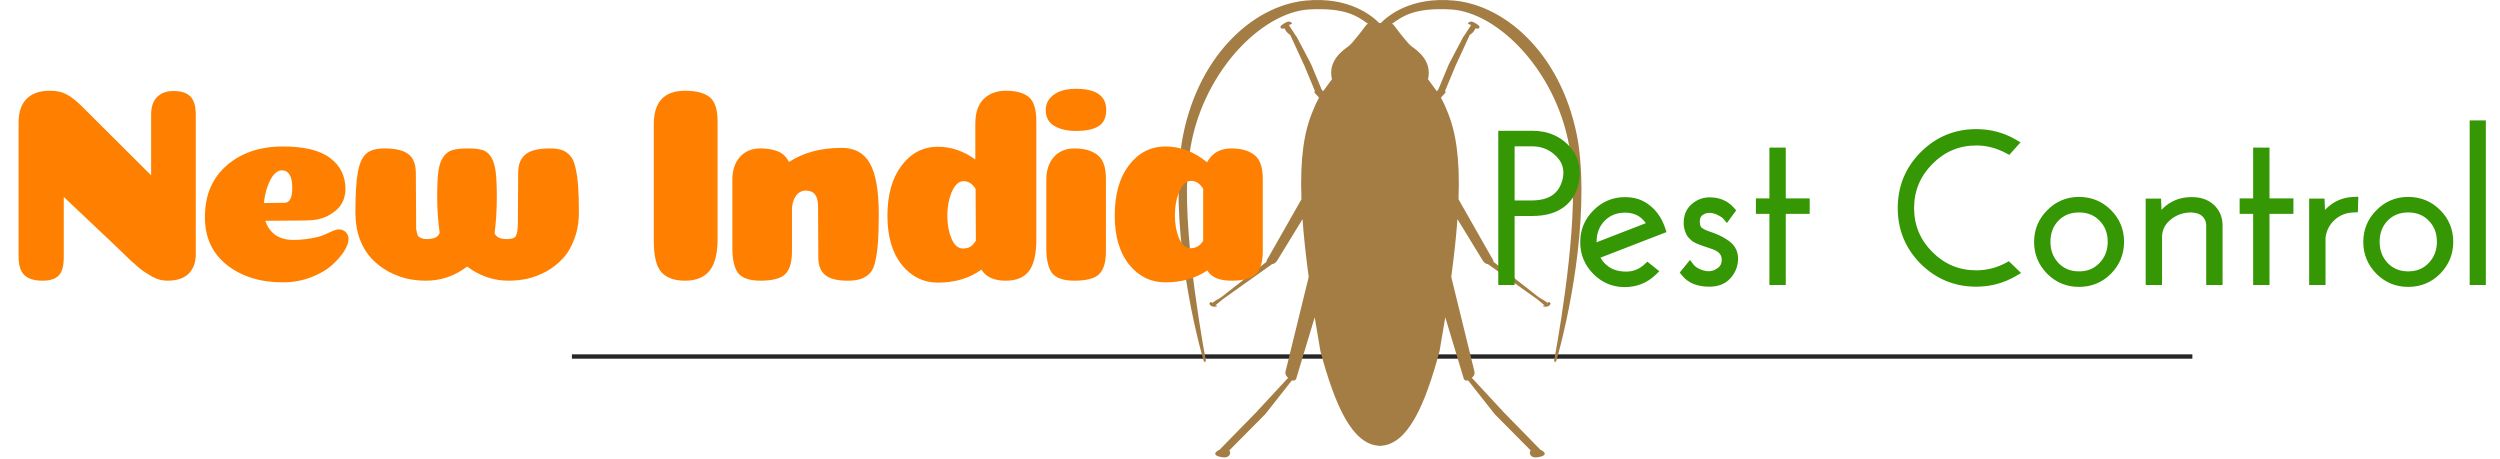 <svg width="577" height="106" viewBox="0 0 577 106" fill="none" xmlns="http://www.w3.org/2000/svg">
<line x1="132" y1="82.284" x2="506" y2="82.284" stroke="black" stroke-opacity="0.85"/>
<path d="M364.275 33.055C361.057 13.347 348.034 1.295 335.573 0.127C325.575 -0.81 320.254 3.692 318.659 5.348L318.081 5.298C318.081 5.298 318.362 98.948 318.362 102.892C324.919 102.892 328.942 93.335 332.244 81.073C332.728 78.331 333.17 75.719 333.568 73.237L337.834 87.396C337.86 87.482 337.909 87.562 337.976 87.63C338.042 87.698 338.126 87.754 338.222 87.792C338.317 87.83 338.421 87.85 338.526 87.851C338.632 87.852 338.736 87.834 338.832 87.797L344.809 95.371C344.921 95.516 345.043 95.656 345.175 95.79L353.28 103.959C353.159 104.117 353.092 104.3 353.085 104.488C353.078 104.676 353.132 104.862 353.24 105.026C353.348 105.191 353.507 105.328 353.701 105.423C353.894 105.519 354.114 105.568 354.338 105.568C355.03 105.568 356.532 105.303 356.532 104.723C356.532 104.395 356.055 104.037 355.514 103.787L347.122 95.213C347.034 95.125 346.949 95.033 346.87 94.939L339.691 87.191L339.761 87.138C339.988 86.967 340.158 86.749 340.253 86.505C340.349 86.262 340.365 86.001 340.302 85.751L334.951 63.922C335.628 58.905 336.098 54.49 336.378 50.584L341.862 59.553C342.185 60.118 342.585 60.875 343.419 60.97L354.832 69.093C354.969 69.193 355.924 70.035 356.49 70.469L356.05 70.594C355.975 70.716 356.686 70.881 357.19 70.741C357.569 70.636 357.92 70.202 357.861 69.996C357.817 69.851 357.584 69.61 357.322 69.774L357.228 69.915C356.649 69.493 356.034 69.108 355.387 68.763C355.295 68.71 355.207 68.651 355.125 68.586L344.701 60.435C344.71 60.399 344.712 60.362 344.707 60.325C344.592 59.938 344.404 59.567 344.151 59.229L336.629 46C336.982 36.385 335.978 30.281 334.027 25.68C333.623 24.605 333.137 23.553 332.57 22.531L333.545 21.473C333.604 21.397 333.632 21.307 333.625 21.217C333.618 21.126 333.575 21.04 333.505 20.972C333.526 20.948 333.545 20.921 333.561 20.893L335.946 15.167L339.169 8.166L339.118 8.163L339.738 7.663C339.971 7.475 340.157 7.25 340.284 7L340.497 6.584C340.756 6.505 341.115 6.704 341.306 6.56C341.504 6.358 341.607 6.144 341.148 5.781C340.617 5.361 339.853 4.898 339.408 4.991C339.264 5.012 339.131 5.066 339.023 5.149C338.915 5.231 338.838 5.338 338.801 5.456C338.874 5.624 339.429 5.622 339.5 5.84L337.891 8.299C337.821 8.353 337.765 8.419 337.726 8.491L334.672 14.287C334.538 14.542 334.412 14.8 334.295 15.061L332.081 20.377C332.053 20.444 332.034 20.514 332.025 20.585C331.966 20.625 331.916 20.673 331.878 20.727L331.642 21.082C331.117 20.333 330.475 19.487 329.589 18.289C330.604 13.977 326.947 11.526 325.837 10.737C324.726 9.949 321.544 5.595 321.544 5.595L321.182 5.564C323.7 3.739 326.431 1.733 334.77 2.175C345.94 2.767 359.865 17.04 362.432 35.32C364.61 48.349 360.487 73.434 358.683 83.279C358.675 83.331 358.69 83.384 358.726 83.427C358.762 83.47 358.817 83.5 358.878 83.51C358.94 83.52 359.004 83.51 359.057 83.482C359.11 83.454 359.148 83.41 359.164 83.359C361.794 74.456 366.893 51.132 364.272 33.054" fill="#A47D44"/>
<path d="M272.725 33.055C275.943 13.347 288.966 1.295 301.427 0.127C311.425 -0.81 316.746 3.692 318.341 5.348L318.919 5.298C318.919 5.298 318.638 98.948 318.638 102.892C312.081 102.892 308.058 93.335 304.756 81.073C304.272 78.331 303.83 75.719 303.432 73.237L299.166 87.396C299.14 87.482 299.091 87.562 299.024 87.63C298.958 87.698 298.874 87.754 298.778 87.792C298.683 87.83 298.579 87.85 298.474 87.851C298.368 87.852 298.264 87.834 298.168 87.797L292.191 95.371C292.079 95.516 291.957 95.656 291.825 95.79L283.72 103.959C283.841 104.117 283.908 104.3 283.915 104.488C283.922 104.676 283.868 104.862 283.76 105.026C283.652 105.191 283.493 105.328 283.299 105.423C283.106 105.519 282.886 105.568 282.662 105.568C281.97 105.568 280.468 105.303 280.468 104.723C280.468 104.395 280.945 104.037 281.486 103.787L289.878 95.213C289.966 95.125 290.051 95.033 290.13 94.939L297.309 87.191L297.239 87.138C297.012 86.967 296.842 86.749 296.747 86.505C296.651 86.262 296.635 86.001 296.698 85.751L302.049 63.922C301.372 58.905 300.902 54.49 300.622 50.584L295.138 59.553C294.815 60.118 294.415 60.875 293.581 60.97L282.168 69.093C282.031 69.193 281.076 70.035 280.51 70.469L280.95 70.594C281.025 70.716 280.314 70.881 279.81 70.741C279.431 70.636 279.08 70.202 279.139 69.996C279.183 69.851 279.416 69.61 279.678 69.774L279.772 69.915C280.351 69.493 280.966 69.108 281.613 68.763C281.705 68.71 281.793 68.651 281.875 68.586L292.299 60.435C292.29 60.399 292.288 60.362 292.293 60.325C292.408 59.938 292.596 59.567 292.849 59.229L300.371 46C300.018 36.385 301.022 30.281 302.973 25.68C303.377 24.605 303.863 23.553 304.43 22.531L303.455 21.473C303.396 21.397 303.368 21.307 303.375 21.217C303.382 21.126 303.425 21.04 303.495 20.972C303.474 20.948 303.455 20.921 303.439 20.893L301.054 15.167L297.831 8.166L297.882 8.163L297.262 7.663C297.029 7.475 296.843 7.25 296.716 7L296.503 6.584C296.244 6.505 295.885 6.704 295.694 6.56C295.496 6.358 295.393 6.144 295.852 5.781C296.383 5.361 297.147 4.898 297.592 4.991C297.736 5.012 297.869 5.066 297.977 5.149C298.085 5.231 298.162 5.338 298.199 5.456C298.126 5.624 297.571 5.622 297.5 5.84L299.109 8.299C299.179 8.353 299.235 8.419 299.274 8.491L302.328 14.287C302.462 14.542 302.588 14.8 302.705 15.061L304.919 20.377C304.947 20.444 304.966 20.514 304.975 20.585C305.034 20.625 305.084 20.673 305.122 20.727L305.358 21.082C305.883 20.333 306.525 19.487 307.411 18.289C306.396 13.977 310.053 11.526 311.163 10.737C312.274 9.949 315.456 5.595 315.456 5.595L315.818 5.564C313.3 3.739 310.569 1.733 302.23 2.175C291.06 2.767 277.135 17.04 274.568 35.32C272.39 48.349 276.513 73.434 278.317 83.279C278.325 83.331 278.31 83.384 278.274 83.427C278.238 83.47 278.183 83.5 278.122 83.51C278.06 83.52 277.996 83.51 277.943 83.482C277.89 83.454 277.852 83.41 277.836 83.359C275.206 74.456 270.107 51.132 272.728 33.054" fill="#A47D44"/>
<path d="M45.184 58.704C45.184 60.581 44.629 62.074 43.52 63.184C42.411 64.25 40.789 64.784 38.656 64.784C38.101 64.784 37.547 64.72 36.992 64.592C36.437 64.464 35.84 64.229 35.2 63.888C34.603 63.546 34.069 63.226 33.6 62.928C33.131 62.629 32.533 62.181 31.808 61.584C31.125 60.944 30.571 60.453 30.144 60.112C29.76 59.728 29.141 59.13 28.288 58.32C27.435 57.509 26.816 56.912 26.432 56.528L14.72 45.456V59.344C14.72 61.434 14.315 62.864 13.504 63.632C12.736 64.4 11.499 64.784 9.792 64.784C7.915 64.784 6.528 64.357 5.632 63.504C4.736 62.65 4.288 61.221 4.288 59.216V28.304C4.288 25.872 4.907 24.037 6.144 22.8C7.381 21.562 9.152 20.944 11.456 20.944C13.035 20.944 14.293 21.2 15.232 21.712C16.213 22.181 17.365 23.056 18.688 24.336L34.88 40.464V26.512C34.88 24.677 35.328 23.312 36.224 22.416C37.163 21.477 38.421 21.008 40 21.008C41.835 21.008 43.157 21.434 43.968 22.288C44.779 23.141 45.184 24.528 45.184 26.448V58.704ZM65.274 65.168C60.069 65.168 55.759 63.824 52.346 61.136C48.975 58.448 47.29 54.778 47.29 50.128C47.29 45.093 48.954 41.125 52.282 38.224C55.653 35.28 59.983 33.808 65.274 33.808C70.266 33.808 73.914 34.704 76.218 36.496C78.565 38.245 79.738 40.656 79.738 43.728C79.738 44.325 79.653 44.901 79.482 45.456C79.354 46.01 79.119 46.565 78.778 47.12C78.479 47.632 78.053 48.122 77.498 48.592C76.986 49.018 76.389 49.424 75.706 49.808C75.023 50.149 74.213 50.426 73.274 50.64C72.335 50.81 71.333 50.896 70.266 50.896L61.242 50.96C61.669 52.325 62.437 53.413 63.546 54.224C64.655 54.992 66.063 55.376 67.77 55.376C69.605 55.376 71.482 55.141 73.402 54.672C74.213 54.458 75.087 54.117 76.026 53.648C77.007 53.178 77.711 52.944 78.138 52.944C78.863 52.944 79.418 53.157 79.802 53.584C80.229 54.01 80.442 54.544 80.442 55.184C80.442 55.952 80.101 56.89 79.418 58C78.735 59.066 77.775 60.154 76.538 61.264C75.343 62.33 73.743 63.248 71.738 64.016C69.733 64.784 67.578 65.168 65.274 65.168ZM60.922 46.864C63.866 46.821 65.466 46.8 65.722 46.8C66.362 46.8 66.831 46.416 67.13 45.648C67.343 45.093 67.45 44.325 67.45 43.344C67.45 40.656 66.639 39.312 65.018 39.312C64.421 39.312 63.823 39.632 63.226 40.272C62.671 40.912 62.181 41.829 61.754 43.024C61.327 44.176 61.05 45.456 60.922 46.864ZM117.033 55.184C118.142 55.184 118.825 54.928 119.081 54.416C119.379 53.861 119.528 52.858 119.528 51.408L119.593 39.952C119.593 37.989 120.147 36.56 121.257 35.664C122.366 34.725 124.243 34.256 126.889 34.256C128.041 34.256 128.979 34.384 129.705 34.64C130.43 34.896 131.049 35.322 131.561 35.92C132.115 36.474 132.521 37.349 132.777 38.544C133.075 39.696 133.289 41.104 133.417 42.768C133.545 44.389 133.609 46.48 133.609 49.04C133.609 51.301 133.246 53.37 132.521 55.248C131.838 57.082 130.942 58.576 129.833 59.728C128.766 60.88 127.507 61.861 126.056 62.672C124.606 63.44 123.155 63.994 121.705 64.336C120.254 64.634 118.803 64.784 117.353 64.784C113.896 64.784 110.718 63.696 107.816 61.52C104.958 63.696 101.8 64.784 98.344 64.784C96.894 64.784 95.443 64.634 93.993 64.336C92.585 63.994 91.134 63.44 89.641 62.672C88.19 61.861 86.91 60.88 85.8 59.728C84.691 58.576 83.774 57.082 83.049 55.248C82.366 53.37 82.025 51.301 82.025 49.04C82.025 44.816 82.216 41.701 82.6 39.696C82.984 37.648 83.624 36.24 84.52 35.472C85.416 34.661 86.825 34.256 88.745 34.256C90.537 34.256 91.966 34.469 93.032 34.896C94.099 35.322 94.846 35.941 95.272 36.752C95.742 37.562 95.977 38.629 95.977 39.952L96.04 51.344C96.04 51.984 96.04 52.453 96.04 52.752C96.083 53.008 96.147 53.349 96.233 53.776C96.318 54.16 96.446 54.437 96.617 54.608C96.787 54.736 97.022 54.864 97.32 54.992C97.619 55.12 98.003 55.184 98.472 55.184C100.179 55.184 101.182 54.693 101.48 53.712C101.097 51.152 100.905 48.4 100.905 45.456C100.905 42.981 100.99 41.061 101.16 39.696C101.331 38.288 101.694 37.157 102.249 36.304C102.846 35.45 103.571 34.896 104.424 34.64C105.278 34.384 106.494 34.256 108.073 34.256C109.48 34.256 110.59 34.384 111.401 34.64C112.211 34.896 112.873 35.45 113.385 36.304C113.897 37.157 114.238 38.288 114.409 39.696C114.579 41.061 114.665 42.981 114.665 45.456C114.665 48.442 114.494 51.216 114.153 53.776C114.451 54.714 115.411 55.184 117.033 55.184ZM165.62 55.184C165.62 58.512 165.001 60.944 163.764 62.48C162.527 64.016 160.649 64.784 158.132 64.784C155.657 64.784 153.823 64.122 152.628 62.8C151.476 61.477 150.9 59.109 150.9 55.696V28.624C150.9 23.504 153.311 20.944 158.132 20.944C160.607 20.944 162.463 21.413 163.7 22.352C164.98 23.29 165.62 25.189 165.62 28.048V55.184ZM188.804 47.568C188.804 45.178 187.866 43.984 185.988 43.984C185.092 43.984 184.346 44.368 183.748 45.136C183.194 45.861 182.874 46.842 182.788 48.08V57.936C182.788 60.538 182.255 62.33 181.188 63.312C180.122 64.293 178.244 64.784 175.556 64.784C173.039 64.784 171.311 64.208 170.372 63.056C169.476 61.861 169.028 59.92 169.028 57.232V41.488C169.028 39.312 169.604 37.562 170.756 36.24C171.951 34.917 173.53 34.256 175.492 34.256C177.114 34.256 178.479 34.49 179.588 34.96C180.698 35.429 181.53 36.24 182.084 37.392C185.412 35.216 189.466 34.128 194.244 34.128C197.274 34.128 199.45 35.322 200.772 37.712C202.138 40.101 202.82 44.026 202.82 49.488C202.82 52.176 202.756 54.373 202.628 56.08C202.5 57.744 202.287 59.194 201.988 60.432C201.732 61.626 201.306 62.522 200.708 63.12C200.111 63.717 199.407 64.144 198.596 64.4C197.828 64.656 196.826 64.784 195.588 64.784C193.199 64.784 191.471 64.336 190.404 63.44C189.38 62.544 188.868 61.221 188.868 59.472L188.804 47.568ZM239.186 55.184C239.186 58.64 238.61 61.114 237.458 62.608C236.306 64.058 234.535 64.784 232.146 64.784C229.415 64.784 227.538 63.93 226.514 62.224C223.741 64.229 220.391 65.232 216.466 65.232C213.138 65.232 210.365 63.866 208.146 61.136C205.927 58.362 204.818 54.586 204.818 49.808C204.818 44.944 205.906 41.082 208.082 38.224C210.258 35.322 213.053 33.872 216.466 33.872C219.538 33.872 222.418 34.853 225.106 36.816V28.624C225.106 26.021 225.746 24.101 227.026 22.864C228.306 21.584 230.013 20.944 232.146 20.944C234.493 20.944 236.242 21.413 237.394 22.352C238.589 23.29 239.186 25.189 239.186 28.048V55.184ZM225.234 55.568L225.17 43.6C224.445 42.405 223.506 41.808 222.354 41.808C221.629 41.808 220.967 42.213 220.37 43.024C219.815 43.834 219.389 44.837 219.09 46.032C218.791 47.226 218.642 48.485 218.642 49.808C218.642 51.77 218.962 53.52 219.602 55.056C220.242 56.592 221.138 57.36 222.29 57.36C222.503 57.36 222.717 57.338 222.93 57.296C223.143 57.253 223.335 57.21 223.506 57.168C223.677 57.082 223.847 56.997 224.018 56.912C224.189 56.784 224.338 56.656 224.466 56.528C224.594 56.4 224.722 56.25 224.85 56.08C224.978 55.909 225.106 55.738 225.234 55.568ZM241.362 25.36C241.362 23.952 241.959 22.8 243.154 21.904C244.391 20.965 246.119 20.496 248.338 20.496C252.989 20.496 255.314 22.117 255.314 25.36C255.314 27.152 254.717 28.41 253.522 29.136C252.37 29.861 250.642 30.224 248.338 30.224C246.333 30.224 244.669 29.84 243.346 29.072C242.023 28.304 241.362 27.066 241.362 25.36ZM255.25 57.936C255.25 60.496 254.717 62.288 253.65 63.312C252.583 64.293 250.706 64.784 248.018 64.784C245.501 64.784 243.773 64.208 242.834 63.056C241.938 61.861 241.49 59.92 241.49 57.232V41.488C241.49 39.312 242.066 37.562 243.218 36.24C244.413 34.917 245.991 34.256 247.954 34.256C250.258 34.256 252.05 34.768 253.33 35.792C254.61 36.773 255.25 38.608 255.25 41.296V57.936ZM268.99 65.168C265.619 65.168 262.825 63.802 260.606 61.072C258.387 58.298 257.278 54.522 257.278 49.744C257.278 44.88 258.366 41.018 260.542 38.16C262.761 35.258 265.577 33.808 268.99 33.808C272.446 33.808 275.646 35.024 278.59 37.456C279.742 35.322 281.598 34.256 284.158 34.256C286.462 34.256 288.254 34.768 289.534 35.792C290.814 36.773 291.454 38.608 291.454 41.296V57.936C291.454 60.496 290.921 62.288 289.854 63.312C288.787 64.293 286.91 64.784 284.222 64.784C281.406 64.784 279.55 63.994 278.654 62.416C275.923 64.25 272.702 65.168 268.99 65.168ZM277.694 43.6C276.969 42.362 276.03 41.744 274.878 41.744C273.769 41.744 272.873 42.554 272.19 44.176C271.507 45.797 271.166 47.653 271.166 49.744C271.166 51.706 271.486 53.456 272.126 54.992C272.766 56.528 273.662 57.296 274.814 57.296C276.009 57.296 276.969 56.72 277.694 55.568V43.6Z" fill="#FF8000"/>
<path d="M346.8 64.784V31.184H353.712C357.104 31.184 359.824 32.416 361.872 34.88C363.024 36.256 363.6 37.904 363.6 39.824C363.6 42.608 362.736 44.816 361.008 46.448C359.28 48.048 356.848 48.848 353.712 48.848H348.576V64.784H346.8ZM348.576 47.264H353.472C357.664 47.264 360.304 45.632 361.392 42.368C361.68 41.568 361.824 40.72 361.824 39.824C361.824 37.936 361.008 36.288 359.376 34.88C357.776 33.472 355.824 32.768 353.52 32.768H348.576V47.264ZM383.378 52.976L368.018 58.928C368.594 60.368 369.49 61.52 370.706 62.384C371.954 63.248 373.506 63.68 375.362 63.68C377.218 63.68 378.85 63.024 380.258 61.712L381.458 62.672C379.666 64.4 377.506 65.264 374.978 65.264C372.45 65.264 370.274 64.352 368.45 62.528C366.626 60.672 365.714 58.464 365.714 55.904C365.714 53.312 366.626 51.104 368.45 49.28C370.274 47.424 372.482 46.496 375.074 46.496C377.122 46.496 378.85 47.088 380.258 48.272C381.698 49.456 382.738 51.024 383.378 52.976ZM367.49 55.856C367.49 56.208 367.522 56.704 367.586 57.344L381.314 52.016C380.002 49.392 377.922 48.08 375.074 48.08C372.866 48.08 371.042 48.816 369.602 50.288C368.194 51.76 367.49 53.616 367.49 55.856ZM399.429 48.608L398.517 49.856C398.197 49.472 397.637 49.088 396.837 48.704C396.069 48.32 395.285 48.128 394.485 48.128C393.685 48.128 392.949 48.384 392.277 48.896C391.637 49.408 391.317 50.144 391.317 51.104C391.317 52.064 391.541 52.768 391.989 53.216C392.469 53.632 393.157 54 394.053 54.32C394.949 54.608 395.669 54.88 396.213 55.136C396.757 55.36 397.365 55.696 398.037 56.144C399.445 57.008 400.149 58.176 400.149 59.648C400.149 61.12 399.653 62.416 398.661 63.536C397.701 64.624 396.309 65.168 394.485 65.168C391.989 65.168 390.149 64.416 388.965 62.912L390.021 61.616C390.469 62.224 391.157 62.72 392.085 63.104C393.045 63.488 393.925 63.648 394.725 63.584C395.557 63.52 396.373 63.184 397.173 62.576C397.973 61.968 398.373 61.088 398.373 59.936C398.373 58.4 397.493 57.296 395.733 56.624C395.349 56.464 394.981 56.336 394.629 56.24L393.477 55.856C393.061 55.696 392.789 55.6 392.661 55.568C392.565 55.536 392.325 55.44 391.941 55.28C391.589 55.088 391.333 54.944 391.173 54.848C391.045 54.72 390.853 54.544 390.597 54.32C390.341 54.064 390.165 53.808 390.069 53.552C389.749 52.848 389.589 52.16 389.589 51.488C389.589 49.952 390.085 48.752 391.077 47.888C392.101 46.992 393.269 46.544 394.581 46.544C396.597 46.544 398.213 47.232 399.429 48.608ZM411.156 64.784H409.38V48.368H406.26V46.784H409.38V35.072H411.156V46.784H416.676V48.368H411.156V64.784ZM463.478 61.52L464.822 62.816C462.134 64.384 459.238 65.168 456.134 65.168C451.398 65.168 447.35 63.504 443.99 60.176C440.662 56.816 438.998 52.768 438.998 48.032C438.998 43.264 440.662 39.2 443.99 35.84C447.35 32.48 451.398 30.8 456.134 30.8C459.27 30.8 462.15 31.568 464.774 33.104L463.526 34.496C461.158 33.216 458.694 32.576 456.134 32.576C451.91 32.576 448.294 34.096 445.286 37.136C442.278 40.176 440.774 43.808 440.774 48.032C440.774 52.256 442.278 55.872 445.286 58.88C448.294 61.888 451.91 63.392 456.134 63.392C458.726 63.392 461.174 62.768 463.478 61.52ZM489.235 55.808C489.235 58.4 488.323 60.624 486.499 62.48C484.675 64.304 482.451 65.216 479.827 65.216C477.235 65.216 475.027 64.304 473.203 62.48C471.379 60.624 470.467 58.416 470.467 55.856C470.467 53.264 471.379 51.056 473.203 49.232C475.027 47.376 477.235 46.448 479.827 46.448C482.451 46.448 484.675 47.36 486.499 49.184C488.323 51.008 489.235 53.216 489.235 55.808ZM472.243 55.808C472.243 58.016 472.947 59.872 474.355 61.376C475.795 62.88 477.619 63.632 479.827 63.632C482.067 63.632 483.891 62.88 485.299 61.376C486.739 59.872 487.459 58.016 487.459 55.808C487.459 53.568 486.739 51.712 485.299 50.24C483.891 48.768 482.067 48.032 479.827 48.032C477.619 48.032 475.795 48.768 474.355 50.24C472.947 51.712 472.243 53.568 472.243 55.808ZM511.968 64.784H510.192V51.824C510.128 50.768 509.728 49.888 508.992 49.184C508.256 48.48 507.184 48.096 505.776 48.032C503.664 48.032 501.84 48.672 500.304 49.952C498.768 51.232 498 52.832 498 54.752V64.784H496.224V46.832H497.808L498 51.632C498.672 50.064 499.68 48.816 501.024 47.888C502.4 46.96 503.984 46.496 505.776 46.496C507.6 46.464 509.072 46.944 510.192 47.936C511.312 48.928 511.904 50.224 511.968 51.824V64.784ZM522.803 64.784H521.027V48.368H517.907V46.784H521.027V35.072H522.803V46.784H528.323V48.368H522.803V64.784ZM533.955 46.832H535.539L535.731 51.632C536.403 50.096 537.395 48.864 538.707 47.936C540.019 47.008 541.539 46.512 543.267 46.448L543.219 48.032C541.235 48.096 539.555 48.752 538.179 50C536.803 51.248 535.987 52.832 535.731 54.752V64.784H533.955V46.832ZM565.212 55.808C565.212 58.4 564.3 60.624 562.476 62.48C560.652 64.304 558.428 65.216 555.804 65.216C553.212 65.216 551.004 64.304 549.18 62.48C547.356 60.624 546.444 58.416 546.444 55.856C546.444 53.264 547.356 51.056 549.18 49.232C551.004 47.376 553.212 46.448 555.804 46.448C558.428 46.448 560.652 47.36 562.476 49.184C564.3 51.008 565.212 53.216 565.212 55.808ZM548.22 55.808C548.22 58.016 548.924 59.872 550.332 61.376C551.772 62.88 553.596 63.632 555.804 63.632C558.044 63.632 559.868 62.88 561.276 61.376C562.716 59.872 563.436 58.016 563.436 55.808C563.436 53.568 562.716 51.712 561.276 50.24C559.868 48.768 558.044 48.032 555.804 48.032C553.596 48.032 551.772 48.768 550.332 50.24C548.924 51.712 548.22 53.568 548.22 55.808ZM572.729 64.784H571.001V28.784H572.729V64.784Z" fill="#359704"/>
<path d="M346.8 64.784H345.8V65.784H346.8V64.784ZM346.8 31.184V30.184H345.8V31.184H346.8ZM361.872 34.88L361.103 35.519L361.105 35.522L361.872 34.88ZM361.008 46.448L361.687 47.181L361.695 47.175L361.008 46.448ZM348.576 48.848V47.848H347.576V48.848H348.576ZM348.576 64.784V65.784H349.576V64.784H348.576ZM348.576 47.264H347.576V48.264H348.576V47.264ZM361.392 42.368L360.451 42.029L360.447 42.04L360.443 42.051L361.392 42.368ZM359.376 34.88L358.715 35.63L358.723 35.637L359.376 34.88ZM348.576 32.768V31.768H347.576V32.768H348.576ZM347.8 64.784V31.184H345.8V64.784H347.8ZM346.8 32.184H353.712V30.184H346.8V32.184ZM353.712 32.184C356.827 32.184 359.257 33.298 361.103 35.519L362.641 34.24C360.391 31.533 357.381 30.184 353.712 30.184V32.184ZM361.105 35.522C362.096 36.705 362.6 38.121 362.6 39.824H364.6C364.6 37.687 363.952 35.807 362.639 34.238L361.105 35.522ZM362.6 39.824C362.6 42.384 361.815 44.31 360.321 45.721L361.695 47.175C363.657 45.321 364.6 42.832 364.6 39.824H362.6ZM360.329 45.714C358.84 47.093 356.681 47.848 353.712 47.848V49.848C357.015 49.848 359.72 49.003 361.687 47.181L360.329 45.714ZM353.712 47.848H348.576V49.848H353.712V47.848ZM347.576 48.848V64.784H349.576V48.848H347.576ZM348.576 63.784H346.8V65.784H348.576V63.784ZM348.576 48.264H353.472V46.264H348.576V48.264ZM353.472 48.264C355.691 48.264 357.598 47.833 359.122 46.89C360.663 45.938 361.731 44.512 362.341 42.684L360.443 42.051C359.965 43.487 359.169 44.51 358.07 45.189C356.954 45.879 355.445 46.264 353.472 46.264V48.264ZM362.333 42.706C362.662 41.792 362.824 40.829 362.824 39.824H360.824C360.824 40.611 360.698 41.343 360.451 42.029L362.333 42.706ZM362.824 39.824C362.824 37.602 361.847 35.691 360.029 34.123L358.723 35.637C360.169 36.885 360.824 38.27 360.824 39.824H362.824ZM360.037 34.129C358.239 32.547 356.046 31.768 353.52 31.768V33.768C355.602 33.768 357.313 34.397 358.715 35.63L360.037 34.129ZM353.52 31.768H348.576V33.768H353.52V31.768ZM347.576 32.768V47.264H349.576V32.768H347.576ZM383.378 52.976L383.739 53.908L384.624 53.566L384.328 52.664L383.378 52.976ZM368.018 58.928L367.657 57.995L366.714 58.361L367.089 59.299L368.018 58.928ZM370.706 62.384L370.127 63.199L370.137 63.206L370.706 62.384ZM380.258 61.712L380.883 60.931L380.208 60.391L379.576 60.98L380.258 61.712ZM381.458 62.672L382.152 63.392L382.971 62.602L382.083 61.891L381.458 62.672ZM368.45 62.528L367.737 63.229L367.743 63.235L368.45 62.528ZM368.45 49.28L369.157 49.987L369.163 49.981L368.45 49.28ZM380.258 48.272L379.614 49.037L379.623 49.044L380.258 48.272ZM367.586 57.344L366.591 57.443L366.722 58.752L367.948 58.276L367.586 57.344ZM381.314 52.016L381.676 52.948L382.699 52.551L382.208 51.569L381.314 52.016ZM369.602 50.288L368.887 49.588L368.879 49.596L369.602 50.288ZM383.017 52.043L367.657 57.995L368.379 59.86L383.739 53.908L383.017 52.043ZM367.089 59.299C367.734 60.91 368.748 62.219 370.127 63.199L371.285 61.569C370.232 60.82 369.454 59.825 368.946 58.556L367.089 59.299ZM370.137 63.206C371.586 64.209 373.348 64.68 375.362 64.68V62.68C373.663 62.68 372.322 62.286 371.275 61.562L370.137 63.206ZM375.362 64.68C377.481 64.68 379.354 63.921 380.94 62.443L379.576 60.98C378.346 62.127 376.955 62.68 375.362 62.68V64.68ZM379.633 62.493L380.833 63.453L382.083 61.891L380.883 60.931L379.633 62.493ZM380.764 61.952C379.161 63.497 377.251 64.264 374.978 64.264V66.264C377.76 66.264 380.17 65.302 382.152 63.392L380.764 61.952ZM374.978 64.264C372.721 64.264 370.798 63.461 369.157 61.821L367.743 63.235C369.75 65.242 372.179 66.264 374.978 66.264V64.264ZM369.163 61.827C367.519 60.154 366.714 58.197 366.714 55.904H364.714C364.714 58.731 365.732 61.189 367.737 63.229L369.163 61.827ZM366.714 55.904C366.714 53.575 367.522 51.622 369.157 49.987L367.743 48.573C365.73 50.585 364.714 53.048 364.714 55.904H366.714ZM369.163 49.981C370.8 48.315 372.751 47.496 375.074 47.496V45.496C372.212 45.496 369.748 46.532 367.737 48.579L369.163 49.981ZM375.074 47.496C376.915 47.496 378.407 48.022 379.614 49.037L380.901 47.506C379.293 46.154 377.329 45.496 375.074 45.496V47.496ZM379.623 49.044C380.901 50.096 381.841 51.497 382.428 53.287L384.328 52.664C383.635 50.551 382.494 48.816 380.893 47.499L379.623 49.044ZM366.49 55.856C366.49 56.258 366.526 56.792 366.591 57.443L368.581 57.244C368.518 56.615 368.49 56.158 368.49 55.856H366.49ZM367.948 58.276L381.676 52.948L380.952 51.084L367.224 56.411L367.948 58.276ZM382.208 51.569C381.487 50.125 380.525 48.989 379.303 48.218C378.08 47.446 376.656 47.08 375.074 47.08V49.08C376.34 49.08 377.38 49.369 378.236 49.91C379.094 50.451 379.829 51.283 380.419 52.463L382.208 51.569ZM375.074 47.08C372.618 47.08 370.53 47.909 368.887 49.589L370.317 50.987C371.554 49.722 373.113 49.08 375.074 49.08V47.08ZM368.879 49.596C367.275 51.274 366.49 53.386 366.49 55.856H368.49C368.49 53.845 369.113 52.246 370.325 50.979L368.879 49.596ZM399.429 48.608L400.236 49.198L400.711 48.548L400.178 47.946L399.429 48.608ZM398.517 49.856L397.748 50.496L398.568 51.48L399.324 50.446L398.517 49.856ZM396.837 48.704L396.389 49.598L396.397 49.602L396.404 49.605L396.837 48.704ZM392.277 48.896L391.671 48.1L391.661 48.108L391.652 48.115L392.277 48.896ZM391.989 53.216L391.282 53.923L391.307 53.948L391.334 53.971L391.989 53.216ZM394.053 54.32L393.716 55.261L393.731 55.267L393.747 55.272L394.053 54.32ZM396.213 55.136L395.787 56.041L395.809 56.051L395.832 56.06L396.213 55.136ZM398.037 56.144L397.482 56.976L397.498 56.986L397.514 56.996L398.037 56.144ZM398.661 63.536L397.912 62.873L397.911 62.874L398.661 63.536ZM388.965 62.912L388.189 62.28L387.683 62.901L388.179 63.53L388.965 62.912ZM390.021 61.616L390.826 61.023L390.06 59.984L389.245 60.984L390.021 61.616ZM392.085 63.104L391.702 64.028L391.713 64.032L392.085 63.104ZM394.725 63.584L394.648 62.587L394.645 62.587L394.725 63.584ZM397.173 62.576L396.568 61.78L397.173 62.576ZM395.733 56.624L395.348 57.547L395.362 57.553L395.376 57.558L395.733 56.624ZM394.629 56.24L394.312 57.188L394.339 57.197L394.366 57.205L394.629 56.24ZM393.477 55.856L393.118 56.789L393.139 56.797L393.16 56.804L393.477 55.856ZM392.661 55.568L392.344 56.516L392.381 56.529L392.418 56.538L392.661 55.568ZM391.941 55.28L391.462 56.158L391.508 56.183L391.556 56.203L391.941 55.28ZM391.173 54.848L390.466 55.555L390.553 55.642L390.658 55.705L391.173 54.848ZM390.597 54.32L389.89 55.027L389.913 55.05L389.938 55.072L390.597 54.32ZM390.069 53.552L391.005 53.201L390.993 53.169L390.979 53.138L390.069 53.552ZM391.077 47.888L391.733 48.642L391.735 48.64L391.077 47.888ZM398.621 48.018L397.709 49.266L399.324 50.446L400.236 49.198L398.621 48.018ZM399.285 49.216C398.827 48.667 398.114 48.208 397.269 47.802L396.404 49.605C397.16 49.968 397.566 50.277 397.748 50.496L399.285 49.216ZM397.284 47.809C396.387 47.361 395.451 47.128 394.485 47.128V49.128C395.118 49.128 395.75 49.278 396.389 49.598L397.284 47.809ZM394.485 47.128C393.453 47.128 392.506 47.464 391.671 48.1L392.883 49.691C393.391 49.304 393.916 49.128 394.485 49.128V47.128ZM391.652 48.115C390.733 48.85 390.317 49.898 390.317 51.104H392.317C392.317 50.389 392.541 49.965 392.901 49.677L391.652 48.115ZM390.317 51.104C390.317 52.194 390.569 53.21 391.282 53.923L392.696 52.509C392.513 52.326 392.317 51.933 392.317 51.104H390.317ZM391.334 53.971C391.942 54.499 392.756 54.919 393.716 55.261L394.389 53.378C393.557 53.081 392.995 52.765 392.644 52.46L391.334 53.971ZM393.747 55.272C394.622 55.553 395.297 55.81 395.787 56.041L396.638 54.231C396.04 53.949 395.275 53.662 394.359 53.368L393.747 55.272ZM395.832 56.06C396.297 56.252 396.846 56.552 397.482 56.976L398.591 55.312C397.883 54.84 397.216 54.468 396.593 54.211L395.832 56.06ZM397.514 56.996C398.668 57.705 399.149 58.571 399.149 59.648H401.149C401.149 57.78 400.221 56.311 398.56 55.291L397.514 56.996ZM399.149 59.648C399.149 60.871 398.745 61.932 397.912 62.873L399.409 64.199C400.56 62.899 401.149 61.368 401.149 59.648H399.149ZM397.911 62.874C397.187 63.694 396.101 64.168 394.485 64.168V66.168C396.516 66.168 398.214 65.554 399.41 64.197L397.911 62.874ZM394.485 64.168C392.194 64.168 390.69 63.487 389.75 62.293L388.179 63.53C389.607 65.345 391.783 66.168 394.485 66.168V64.168ZM389.74 63.543L390.796 62.247L389.245 60.984L388.189 62.28L389.74 63.543ZM389.216 62.209C389.802 63.005 390.66 63.596 391.702 64.028L392.467 62.18C391.653 61.843 391.135 61.443 390.826 61.023L389.216 62.209ZM391.713 64.032C392.776 64.457 393.813 64.66 394.804 64.581L394.645 62.587C394.036 62.636 393.313 62.518 392.456 62.175L391.713 64.032ZM394.801 64.581C395.861 64.499 396.856 64.072 397.778 63.372L396.568 61.78C395.889 62.295 395.252 62.54 394.648 62.587L394.801 64.581ZM397.778 63.372C398.865 62.545 399.373 61.348 399.373 59.936H397.373C397.373 60.827 397.08 61.39 396.568 61.78L397.778 63.372ZM399.373 59.936C399.373 58.962 399.088 58.078 398.495 57.332C397.912 56.601 397.082 56.069 396.089 55.69L395.376 57.558C396.143 57.851 396.633 58.206 396.931 58.579C397.217 58.938 397.373 59.373 397.373 59.936H399.373ZM396.117 55.701C395.699 55.526 395.29 55.384 394.892 55.275L394.366 57.205C394.671 57.288 394.998 57.401 395.348 57.547L396.117 55.701ZM394.945 55.291L393.793 54.907L393.16 56.804L394.312 57.188L394.945 55.291ZM393.836 54.922C393.434 54.768 393.102 54.647 392.903 54.598L392.418 56.538C392.418 56.538 392.419 56.538 392.422 56.539C392.425 56.54 392.429 56.541 392.434 56.542C392.445 56.546 392.46 56.55 392.479 56.556C392.517 56.568 392.566 56.585 392.628 56.607C392.752 56.651 392.914 56.711 393.118 56.789L393.836 54.922ZM392.977 54.619C392.924 54.601 392.722 54.522 392.325 54.357L391.556 56.203C391.927 56.357 392.206 56.47 392.344 56.516L392.977 54.619ZM392.419 54.402C392.069 54.211 391.828 54.075 391.687 53.99L390.658 55.705C390.837 55.812 391.108 55.965 391.462 56.158L392.419 54.402ZM391.88 54.141C391.728 53.989 391.516 53.795 391.255 53.567L389.938 55.072C390.189 55.292 390.361 55.451 390.466 55.555L391.88 54.141ZM391.304 53.613C391.118 53.426 391.037 53.287 391.005 53.201L389.132 53.903C389.292 54.328 389.564 54.701 389.89 55.027L391.304 53.613ZM390.979 53.138C390.709 52.544 390.589 51.997 390.589 51.488H388.589C388.589 52.322 388.788 53.151 389.158 53.966L390.979 53.138ZM390.589 51.488C390.589 50.187 390.997 49.283 391.733 48.642L390.42 47.134C389.172 48.22 388.589 49.716 388.589 51.488H390.589ZM391.735 48.64C392.584 47.897 393.521 47.544 394.581 47.544V45.544C393.017 45.544 391.617 46.086 390.418 47.135L391.735 48.64ZM394.581 47.544C396.341 47.544 397.673 48.131 398.679 49.27L400.178 47.946C398.752 46.332 396.852 45.544 394.581 45.544V47.544ZM411.156 64.784V65.784H412.156V64.784H411.156ZM409.38 64.784H408.38V65.784H409.38V64.784ZM409.38 48.368H410.38V47.368H409.38V48.368ZM406.26 48.368H405.26V49.368H406.26V48.368ZM406.26 46.784V45.784H405.26V46.784H406.26ZM409.38 46.784V47.784H410.38V46.784H409.38ZM409.38 35.072V34.072H408.38V35.072H409.38ZM411.156 35.072H412.156V34.072H411.156V35.072ZM411.156 46.784H410.156V47.784H411.156V46.784ZM416.676 46.784H417.676V45.784H416.676V46.784ZM416.676 48.368V49.368H417.676V48.368H416.676ZM411.156 48.368V47.368H410.156V48.368H411.156ZM411.156 63.784H409.38V65.784H411.156V63.784ZM410.38 64.784V48.368H408.38V64.784H410.38ZM409.38 47.368H406.26V49.368H409.38V47.368ZM407.26 48.368V46.784H405.26V48.368H407.26ZM406.26 47.784H409.38V45.784H406.26V47.784ZM410.38 46.784V35.072H408.38V46.784H410.38ZM409.38 36.072H411.156V34.072H409.38V36.072ZM410.156 35.072V46.784H412.156V35.072H410.156ZM411.156 47.784H416.676V45.784H411.156V47.784ZM415.676 46.784V48.368H417.676V46.784H415.676ZM416.676 47.368H411.156V49.368H416.676V47.368ZM410.156 48.368V64.784H412.156V48.368H410.156ZM463.478 61.52L464.172 60.8L463.645 60.292L463.002 60.641L463.478 61.52ZM464.822 62.816L465.326 63.679L466.468 63.014L465.516 62.096L464.822 62.816ZM443.99 60.176L443.279 60.88L443.286 60.886L443.99 60.176ZM443.99 35.84L443.283 35.133L443.279 35.136L443.99 35.84ZM464.774 33.104L465.518 33.771L466.336 32.859L465.279 32.241L464.774 33.104ZM463.526 34.496L463.05 35.376L463.744 35.75L464.27 35.163L463.526 34.496ZM445.286 37.136L444.575 36.432L445.286 37.136ZM445.286 58.88L444.579 59.587L445.286 58.88ZM462.784 62.24L464.128 63.536L465.516 62.096L464.172 60.8L462.784 62.24ZM464.318 61.952C461.783 63.431 459.06 64.168 456.134 64.168V66.168C459.415 66.168 462.485 65.337 465.326 63.679L464.318 61.952ZM456.134 64.168C451.661 64.168 447.866 62.608 444.694 59.465L443.286 60.886C446.834 64.4 451.135 66.168 456.134 66.168V64.168ZM444.7 59.472C441.558 56.3 439.998 52.505 439.998 48.032H437.998C437.998 53.031 439.766 57.332 443.279 60.88L444.7 59.472ZM439.998 48.032C439.998 43.525 441.56 39.715 444.7 36.544L443.279 35.136C439.764 38.685 437.998 43.003 437.998 48.032H439.998ZM444.697 36.547C447.87 33.374 451.664 31.8 456.134 31.8V29.8C451.132 29.8 446.83 31.586 443.283 35.133L444.697 36.547ZM456.134 31.8C459.098 31.8 461.803 32.523 464.269 33.967L465.279 32.241C462.497 30.612 459.442 29.8 456.134 29.8V31.8ZM464.029 32.436L462.781 33.828L464.27 35.163L465.518 33.771L464.029 32.436ZM464.001 33.616C461.495 32.261 458.869 31.576 456.134 31.576V33.576C458.519 33.576 460.821 34.17 463.05 35.376L464.001 33.616ZM456.134 31.576C451.639 31.576 447.768 33.205 444.575 36.432L445.997 37.839C448.82 34.986 452.181 33.576 456.134 33.576V31.576ZM444.575 36.432C441.384 39.657 439.774 43.541 439.774 48.032H441.774C441.774 44.075 443.171 40.694 445.997 37.839L444.575 36.432ZM439.774 48.032C439.774 52.523 441.385 56.393 444.579 59.587L445.993 58.173C443.171 55.351 441.774 51.988 441.774 48.032H439.774ZM444.579 59.587C447.773 62.781 451.643 64.392 456.134 64.392V62.392C452.177 62.392 448.815 60.995 445.993 58.173L444.579 59.587ZM456.134 64.392C458.894 64.392 461.506 63.725 463.954 62.399L463.002 60.641C460.842 61.81 458.558 62.392 456.134 62.392V64.392ZM486.499 62.48L487.206 63.187L487.212 63.181L486.499 62.48ZM473.203 62.48L472.489 63.181L472.496 63.187L473.203 62.48ZM473.203 49.232L473.91 49.939L473.916 49.933L473.203 49.232ZM486.499 49.184L485.792 49.891L486.499 49.184ZM474.355 61.376L473.625 62.059L473.632 62.067L474.355 61.376ZM485.299 61.376L484.576 60.684L484.569 60.692L485.299 61.376ZM485.299 50.24L484.576 50.931L484.584 50.939L485.299 50.24ZM474.355 50.24L473.64 49.54L473.632 49.548L474.355 50.24ZM488.235 55.808C488.235 58.136 487.427 60.109 485.786 61.779L487.212 63.181C489.219 61.139 490.235 58.663 490.235 55.808H488.235ZM485.792 61.773C484.159 63.406 482.191 64.216 479.827 64.216V66.216C482.711 66.216 485.191 65.202 487.206 63.187L485.792 61.773ZM479.827 64.216C477.499 64.216 475.545 63.408 473.91 61.773L472.496 63.187C474.508 65.199 476.971 66.216 479.827 66.216V64.216ZM473.916 61.779C472.272 60.106 471.467 58.149 471.467 55.856H469.467C469.467 58.683 470.485 61.141 472.49 63.181L473.916 61.779ZM471.467 55.856C471.467 53.528 472.274 51.574 473.91 49.939L472.496 48.525C470.483 50.537 469.467 53 469.467 55.856H471.467ZM473.916 49.933C475.553 48.267 477.504 47.448 479.827 47.448V45.448C476.965 45.448 474.501 46.484 472.49 48.531L473.916 49.933ZM479.827 47.448C482.191 47.448 484.159 48.258 485.792 49.891L487.206 48.477C485.191 46.462 482.711 45.448 479.827 45.448V47.448ZM485.792 49.891C487.427 51.526 488.235 53.48 488.235 55.808H490.235C490.235 52.952 489.218 50.489 487.206 48.477L485.792 49.891ZM471.243 55.808C471.243 58.25 472.03 60.356 473.625 62.059L475.085 60.692C473.863 59.388 473.243 57.782 473.243 55.808H471.243ZM473.632 62.067C475.273 63.781 477.364 64.632 479.827 64.632V62.632C477.873 62.632 476.316 61.978 475.077 60.684L473.632 62.067ZM479.827 64.632C482.317 64.632 484.414 63.784 486.029 62.059L484.569 60.692C483.367 61.975 481.817 62.632 479.827 62.632V64.632ZM486.021 62.067C487.651 60.365 488.459 58.256 488.459 55.808H486.459C486.459 57.775 485.827 59.378 484.576 60.684L486.021 62.067ZM488.459 55.808C488.459 53.331 487.653 51.217 486.014 49.541L484.584 50.939C485.824 52.207 486.459 53.804 486.459 55.808H488.459ZM486.021 49.548C484.405 47.859 482.31 47.032 479.827 47.032V49.032C481.824 49.032 483.377 49.677 484.576 50.931L486.021 49.548ZM479.827 47.032C477.371 47.032 475.283 47.861 473.64 49.541L475.07 50.939C476.307 49.674 477.866 49.032 479.827 49.032V47.032ZM473.632 49.548C472.028 51.226 471.243 53.338 471.243 55.808H473.243C473.243 53.797 473.866 52.198 475.077 50.931L473.632 49.548ZM511.968 64.784V65.784H512.968V64.784H511.968ZM510.192 64.784H509.192V65.784H510.192V64.784ZM510.192 51.824H511.192V51.794L511.191 51.763L510.192 51.824ZM508.992 49.184L509.684 48.461H509.684L508.992 49.184ZM505.776 48.032L505.822 47.033L505.799 47.032H505.776V48.032ZM500.304 49.952L499.664 49.184L500.304 49.952ZM498 64.784V65.784H499V64.784H498ZM496.224 64.784H495.224V65.784H496.224V64.784ZM496.224 46.832V45.832H495.224V46.832H496.224ZM497.808 46.832L498.808 46.792L498.769 45.832H497.808V46.832ZM498 51.632L497.001 51.672L498.92 52.026L498 51.632ZM501.024 47.888L500.465 47.059L500.456 47.065L501.024 47.888ZM505.776 46.496V47.496H505.785L505.794 47.496L505.776 46.496ZM510.192 47.936L509.529 48.684L510.192 47.936ZM511.968 51.824H512.968V51.804L512.968 51.784L511.968 51.824ZM511.968 63.784H510.192V65.784H511.968V63.784ZM511.192 64.784V51.824H509.192V64.784H511.192ZM511.191 51.763C511.112 50.467 510.609 49.347 509.684 48.461L508.301 49.906C508.847 50.429 509.145 51.069 509.194 51.884L511.191 51.763ZM509.684 48.461C508.716 47.535 507.379 47.104 505.822 47.033L505.731 49.031C506.99 49.088 507.797 49.424 508.301 49.906L509.684 48.461ZM505.776 47.032C503.445 47.032 501.391 47.745 499.664 49.184L500.945 50.72C502.29 49.599 503.884 49.032 505.776 49.032V47.032ZM499.664 49.184C497.911 50.645 497 52.521 497 54.752H499C499 53.142 499.626 51.819 500.945 50.72L499.664 49.184ZM497 54.752V64.784H499V54.752H497ZM498 63.784H496.224V65.784H498V63.784ZM497.224 64.784V46.832H495.224V64.784H497.224ZM496.224 47.832H497.808V45.832H496.224V47.832ZM496.809 46.872L497.001 51.672L499 51.592L498.808 46.792L496.809 46.872ZM498.92 52.026C499.521 50.623 500.411 49.527 501.593 48.711L500.456 47.065C498.95 48.105 497.824 49.505 497.081 51.238L498.92 52.026ZM501.584 48.717C502.781 47.909 504.167 47.496 505.776 47.496V45.496C503.802 45.496 502.02 46.01 500.465 47.059L501.584 48.717ZM505.794 47.496C507.425 47.467 508.636 47.893 509.529 48.684L510.855 47.187C509.509 45.995 507.775 45.461 505.759 45.496L505.794 47.496ZM509.529 48.684C510.43 49.482 510.915 50.514 510.969 51.864L512.968 51.784C512.894 49.933 512.195 48.373 510.855 47.187L509.529 48.684ZM510.968 51.824V64.784H512.968V51.824H510.968ZM522.803 64.784V65.784H523.803V64.784H522.803ZM521.027 64.784H520.027V65.784H521.027V64.784ZM521.027 48.368H522.027V47.368H521.027V48.368ZM517.907 48.368H516.907V49.368H517.907V48.368ZM517.907 46.784V45.784H516.907V46.784H517.907ZM521.027 46.784V47.784H522.027V46.784H521.027ZM521.027 35.072V34.072H520.027V35.072H521.027ZM522.803 35.072H523.803V34.072H522.803V35.072ZM522.803 46.784H521.803V47.784H522.803V46.784ZM528.323 46.784H529.323V45.784H528.323V46.784ZM528.323 48.368V49.368H529.323V48.368H528.323ZM522.803 48.368V47.368H521.803V48.368H522.803ZM522.803 63.784H521.027V65.784H522.803V63.784ZM522.027 64.784V48.368H520.027V64.784H522.027ZM521.027 47.368H517.907V49.368H521.027V47.368ZM518.907 48.368V46.784H516.907V48.368H518.907ZM517.907 47.784H521.027V45.784H517.907V47.784ZM522.027 46.784V35.072H520.027V46.784H522.027ZM521.027 36.072H522.803V34.072H521.027V36.072ZM521.803 35.072V46.784H523.803V35.072H521.803ZM522.803 47.784H528.323V45.784H522.803V47.784ZM527.323 46.784V48.368H529.323V46.784H527.323ZM528.323 47.368H522.803V49.368H528.323V47.368ZM521.803 48.368V64.784H523.803V48.368H521.803ZM533.955 46.832V45.832H532.955V46.832H533.955ZM535.539 46.832L536.538 46.792L536.5 45.832H535.539V46.832ZM535.731 51.632L534.732 51.672L536.647 52.033L535.731 51.632ZM538.707 47.936L539.284 48.752V48.752L538.707 47.936ZM543.267 46.448L544.267 46.478L544.299 45.409L543.23 45.448L543.267 46.448ZM543.219 48.032L543.251 49.031L544.19 49.001L544.219 48.062L543.219 48.032ZM538.179 50L537.507 49.259L538.179 50ZM535.731 54.752L534.74 54.62L534.731 54.685V54.752H535.731ZM535.731 64.784V65.784H536.731V64.784H535.731ZM533.955 64.784H532.955V65.784H533.955V64.784ZM533.955 47.832H535.539V45.832H533.955V47.832ZM534.54 46.872L534.732 51.672L536.73 51.592L536.538 46.792L534.54 46.872ZM536.647 52.033C537.249 50.656 538.128 49.57 539.284 48.752L538.13 47.119C536.662 48.157 535.557 49.536 534.815 51.231L536.647 52.033ZM539.284 48.752C540.426 47.945 541.755 47.504 543.304 47.447L543.23 45.448C541.323 45.519 539.612 46.071 538.13 47.119L539.284 48.752ZM542.267 46.417L542.219 48.002L544.219 48.062L544.267 46.478L542.267 46.417ZM543.187 47.032C540.983 47.103 539.072 47.84 537.507 49.259L538.851 50.74C540.038 49.663 541.487 49.088 543.251 49.031L543.187 47.032ZM537.507 49.259C535.948 50.673 535.026 52.476 534.74 54.62L536.722 54.884C536.948 53.187 537.658 51.822 538.851 50.74L537.507 49.259ZM534.731 54.752V64.784H536.731V54.752H534.731ZM535.731 63.784H533.955V65.784H535.731V63.784ZM534.955 64.784V46.832H532.955V64.784H534.955ZM562.476 62.48L563.183 63.187L563.189 63.181L562.476 62.48ZM549.18 62.48L548.466 63.181L548.473 63.187L549.18 62.48ZM549.18 49.232L549.887 49.939L549.893 49.933L549.18 49.232ZM562.476 49.184L561.769 49.891L562.476 49.184ZM550.332 61.376L549.602 62.059L549.609 62.067L550.332 61.376ZM561.276 61.376L560.553 60.684L560.546 60.692L561.276 61.376ZM561.276 50.24L560.553 50.931L560.561 50.939L561.276 50.24ZM550.332 50.24L549.617 49.54L549.609 49.548L550.332 50.24ZM564.212 55.808C564.212 58.136 563.403 60.109 561.762 61.779L563.189 63.181C565.196 61.139 566.212 58.663 566.212 55.808H564.212ZM561.769 61.773C560.136 63.406 558.168 64.216 555.804 64.216V66.216C558.688 66.216 561.168 65.202 563.183 63.187L561.769 61.773ZM555.804 64.216C553.475 64.216 551.522 63.408 549.887 61.773L548.473 63.187C550.485 65.199 552.948 66.216 555.804 66.216V64.216ZM549.893 61.779C548.249 60.106 547.444 58.149 547.444 55.856H545.444C545.444 58.683 546.462 61.141 548.466 63.181L549.893 61.779ZM547.444 55.856C547.444 53.528 548.251 51.574 549.887 49.939L548.473 48.525C546.46 50.537 545.444 53 545.444 55.856H547.444ZM549.893 49.933C551.53 48.267 553.481 47.448 555.804 47.448V45.448C552.942 45.448 550.478 46.484 548.466 48.531L549.893 49.933ZM555.804 47.448C558.168 47.448 560.136 48.258 561.769 49.891L563.183 48.477C561.168 46.462 558.688 45.448 555.804 45.448V47.448ZM561.769 49.891C563.404 51.526 564.212 53.48 564.212 55.808H566.212C566.212 52.952 565.195 50.489 563.183 48.477L561.769 49.891ZM547.22 55.808C547.22 58.25 548.007 60.356 549.602 62.059L551.062 60.692C549.84 59.388 549.22 57.782 549.22 55.808H547.22ZM549.609 62.067C551.25 63.781 553.341 64.632 555.804 64.632V62.632C553.85 62.632 552.293 61.978 551.054 60.684L549.609 62.067ZM555.804 64.632C558.293 64.632 560.391 63.784 562.006 62.059L560.546 60.692C559.344 61.975 557.794 62.632 555.804 62.632V64.632ZM561.998 62.067C563.628 60.365 564.436 58.256 564.436 55.808H562.436C562.436 57.775 561.804 59.378 560.553 60.684L561.998 62.067ZM564.436 55.808C564.436 53.331 563.63 51.217 561.99 49.541L560.561 50.939C561.801 52.207 562.436 53.804 562.436 55.808H564.436ZM561.998 49.548C560.382 47.859 558.286 47.032 555.804 47.032V49.032C557.801 49.032 559.353 49.677 560.553 50.931L561.998 49.548ZM555.804 47.032C553.348 47.032 551.259 47.861 549.617 49.541L551.046 50.939C552.284 49.674 553.843 49.032 555.804 49.032V47.032ZM549.609 49.548C548.005 51.226 547.22 53.338 547.22 55.808H549.22C549.22 53.797 549.843 52.198 551.054 50.931L549.609 49.548ZM572.729 64.784V65.784H573.729V64.784H572.729ZM571.001 64.784H570.001V65.784H571.001V64.784ZM571.001 28.784V27.784H570.001V28.784H571.001ZM572.729 28.784H573.729V27.784H572.729V28.784ZM572.729 63.784H571.001V65.784H572.729V63.784ZM572.001 64.784V28.784H570.001V64.784H572.001ZM571.001 29.784H572.729V27.784H571.001V29.784ZM571.729 28.784V64.784H573.729V28.784H571.729Z" fill="#359704"/>
</svg>
